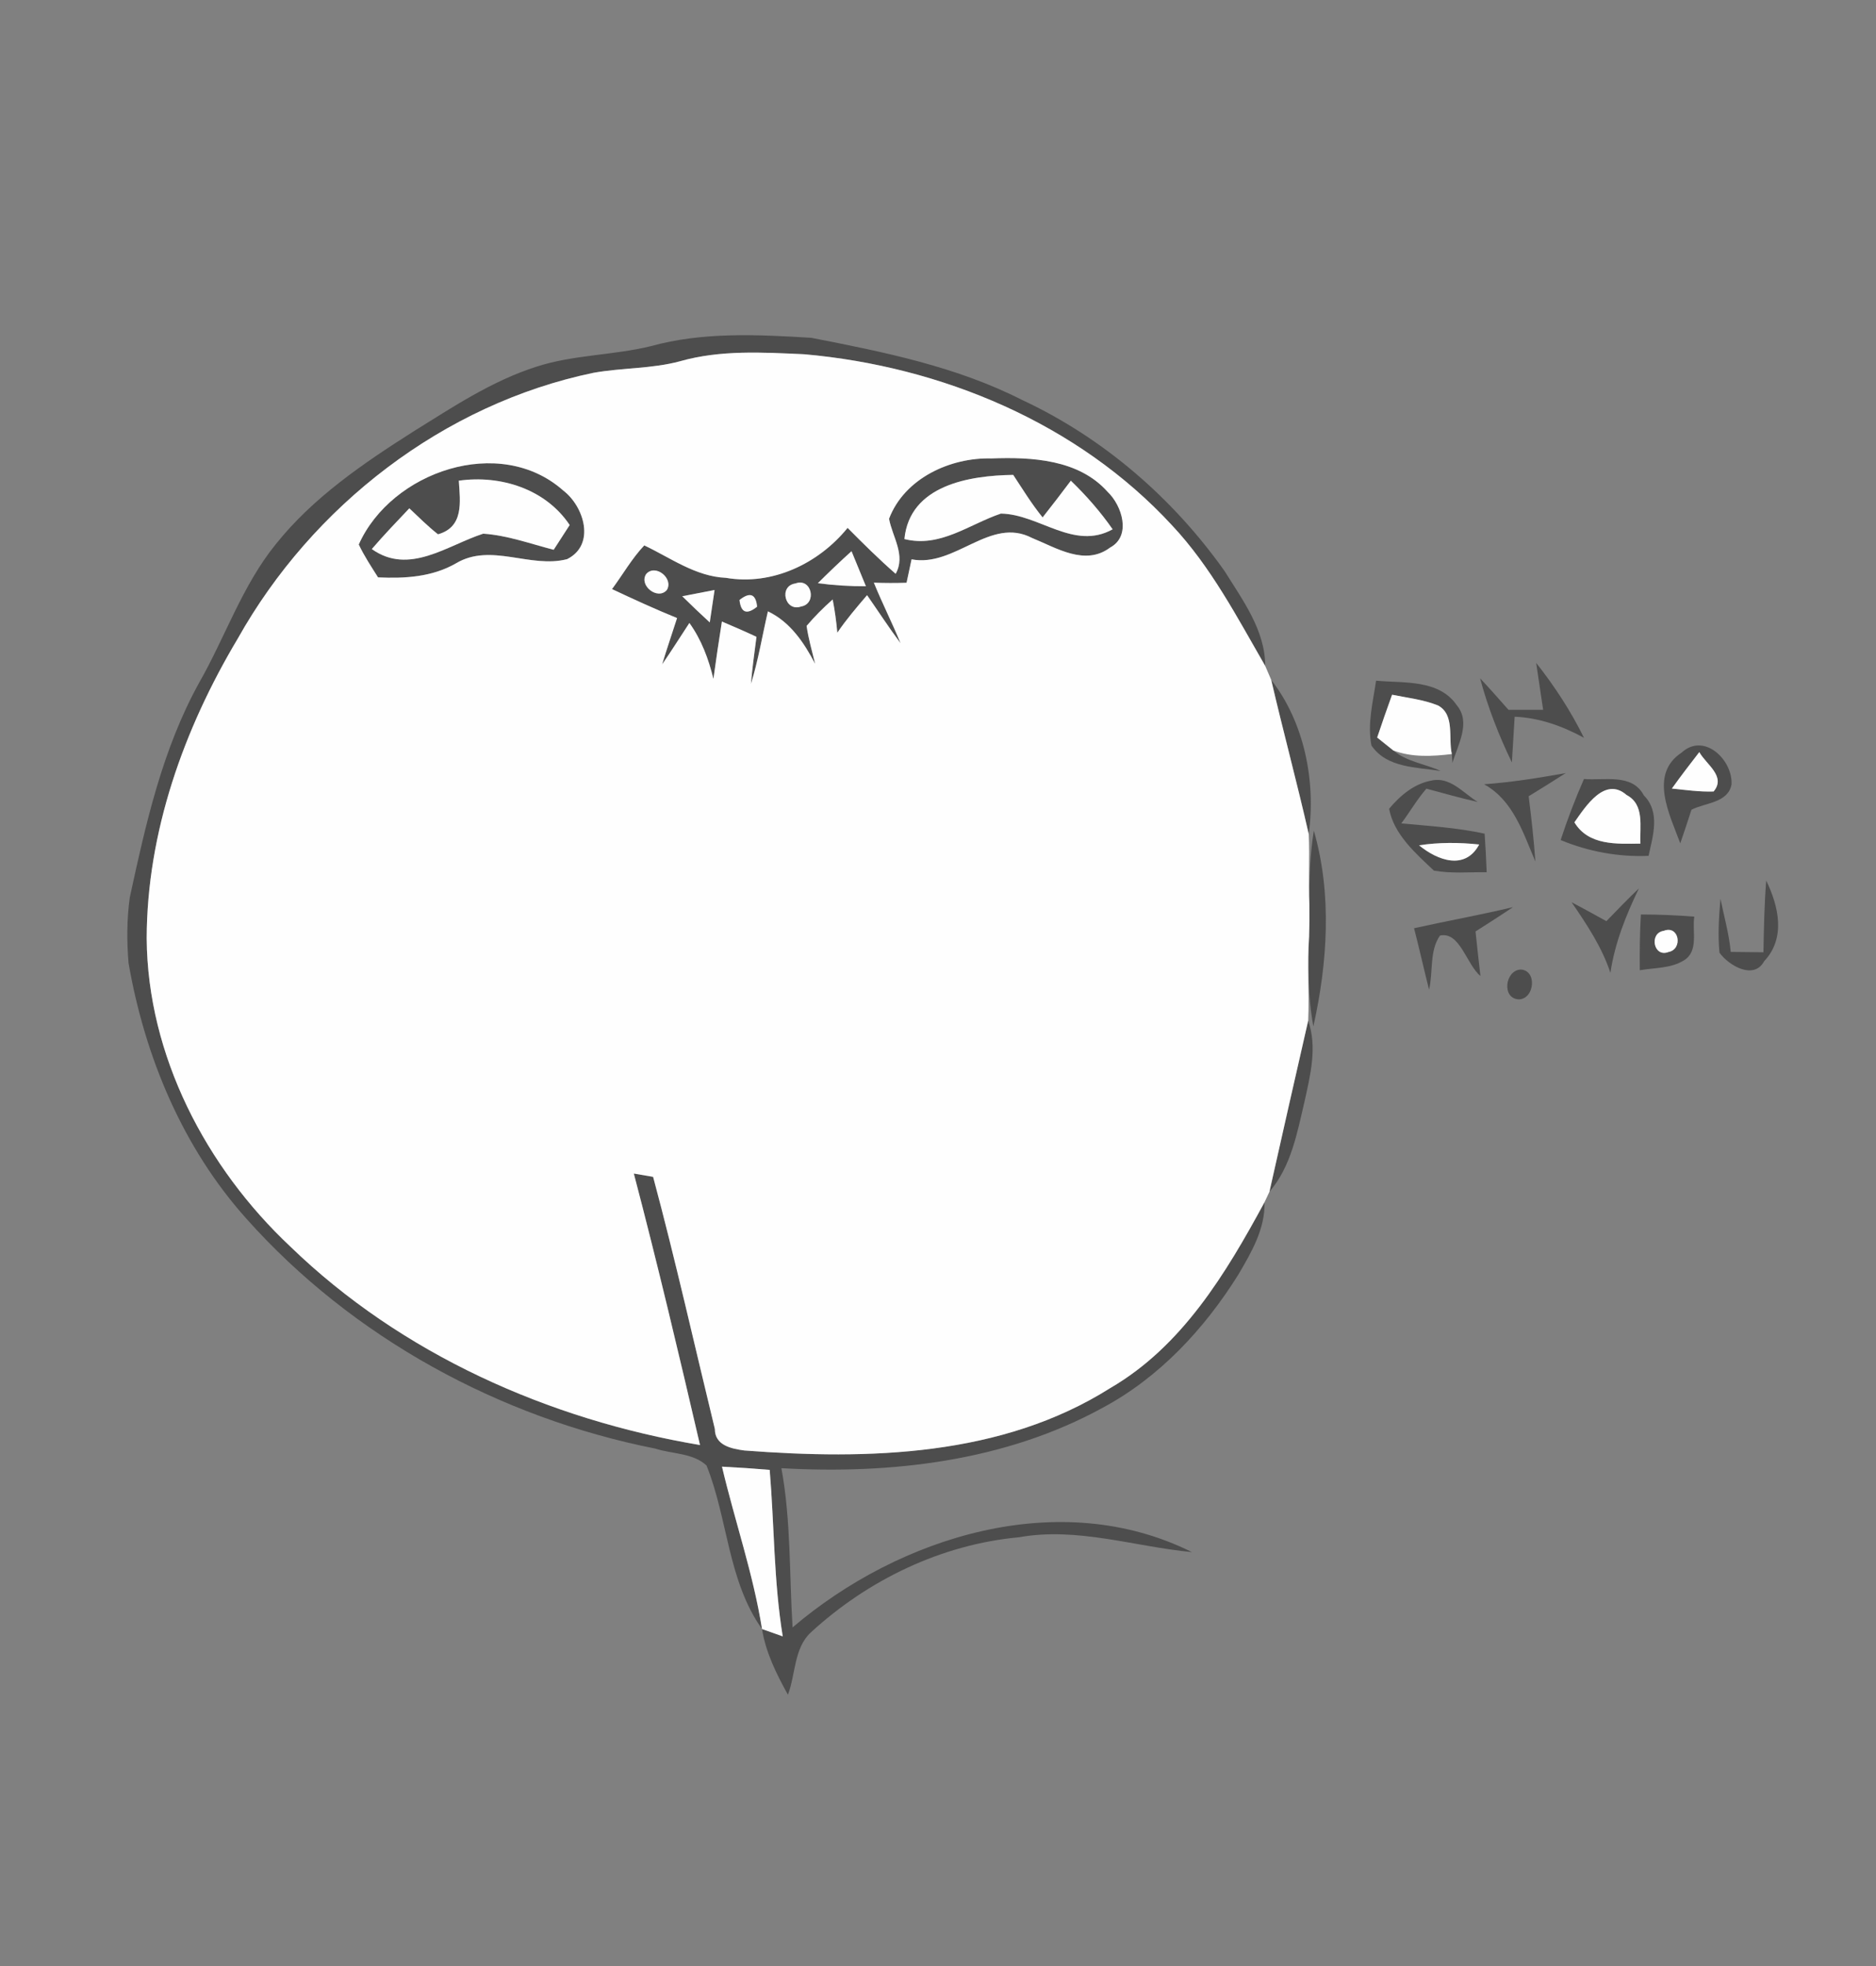 <?xml version="1.0" encoding="UTF-8" ?>
<!DOCTYPE svg PUBLIC "-//W3C//DTD SVG 1.1//EN" "http://www.w3.org/Graphics/SVG/1.1/DTD/svg11.dtd">
<svg width="210pt" height="220pt" viewBox="0 0 210 220" version="1.1" xmlns="http://www.w3.org/2000/svg">
<rect x="0" y="0" width="210" height="220" fill="#808080" stroke="none"/>
<g id="#454545dd">
<path fill="#454545" opacity="0.87" d=" M 72.84 38.74 C 78.68 37.12 84.83 37.44 90.81 37.80 C 98.85 39.37 107.02 41.00 114.38 44.74 C 123.47 48.97 131.31 55.75 137.09 63.92 C 139.11 67.17 141.62 70.52 141.63 74.52 C 138.49 69.08 135.55 63.42 131.21 58.80 C 120.66 47.35 105.37 40.99 90.02 39.64 C 85.39 39.43 80.65 39.14 76.14 40.42 C 72.97 41.28 69.64 41.14 66.42 41.72 C 49.65 45.21 34.95 56.60 26.61 71.47 C 20.57 81.58 16.45 93.12 16.42 105.01 C 16.52 118.13 23.06 130.63 32.51 139.50 C 44.94 151.53 61.41 158.85 78.36 161.70 C 76.00 151.55 73.60 141.40 70.95 131.32 C 71.49 131.41 72.57 131.59 73.11 131.69 C 75.62 141.04 77.73 150.49 80.02 159.90 C 80.02 161.74 81.86 162.11 83.32 162.31 C 97.21 163.37 112.14 163.00 124.29 155.32 C 132.34 150.64 137.24 142.48 141.55 134.53 C 141.63 137.51 140.08 140.14 138.62 142.63 C 134.83 148.69 129.79 154.13 123.43 157.53 C 112.52 163.52 99.74 164.99 87.47 164.29 C 88.55 170.18 88.35 176.16 88.72 182.11 C 100.71 171.90 118.64 166.32 133.42 173.68 C 126.98 173.07 120.60 170.85 114.07 172.02 C 105.37 172.82 97.15 176.80 90.75 182.68 C 88.86 184.45 89.07 187.36 88.20 189.64 C 86.92 187.33 85.72 184.92 85.30 182.29 C 85.88 182.49 87.04 182.90 87.62 183.11 C 86.61 176.94 86.68 170.69 86.16 164.48 C 84.38 164.33 82.60 164.21 80.82 164.12 C 82.25 170.19 84.32 176.11 85.30 182.29 C 81.47 176.90 81.49 169.97 79.09 163.99 C 77.59 162.58 75.24 162.71 73.36 162.10 C 55.92 158.64 39.45 149.68 27.59 136.38 C 20.44 128.41 16.21 118.23 14.39 107.77 C 14.19 105.32 14.19 102.85 14.53 100.42 C 16.32 92.16 18.19 83.78 22.33 76.33 C 25.24 71.22 27.13 65.51 30.87 60.90 C 35.05 55.66 40.67 51.85 46.27 48.29 C 50.67 45.56 55.05 42.63 60.03 41.04 C 64.18 39.69 68.62 39.77 72.84 38.74 Z" />
<path fill="#454545" opacity="0.87" d=" M 99.52 58.05 C 101.24 53.53 106.36 51.18 110.97 51.30 C 115.50 51.13 120.75 51.40 123.99 55.04 C 125.60 56.57 126.68 59.97 124.27 61.27 C 121.46 63.38 118.25 61.30 115.53 60.20 C 110.83 57.75 106.93 63.52 102.04 62.59 C 101.85 63.46 101.66 64.33 101.48 65.21 C 100.26 65.25 99.04 65.25 97.82 65.20 C 98.75 67.49 99.87 69.69 100.81 71.98 C 99.50 70.23 98.31 68.39 97.06 66.60 C 95.90 67.96 94.73 69.32 93.73 70.80 C 93.62 69.55 93.45 68.31 93.21 67.08 C 92.17 68.00 91.19 68.98 90.29 70.04 C 90.50 71.48 90.90 72.88 91.25 74.29 C 90.00 71.91 88.47 69.61 85.96 68.41 C 85.33 71.12 84.89 73.87 84.06 76.53 C 84.21 74.77 84.45 73.01 84.68 71.26 C 83.40 70.66 82.11 70.10 80.81 69.55 C 80.47 71.69 80.15 73.83 79.86 75.97 C 79.32 73.75 78.52 71.58 77.17 69.71 C 76.15 71.25 75.18 72.82 74.12 74.34 C 74.64 72.61 75.24 70.89 75.79 69.16 C 73.33 68.16 70.91 67.05 68.51 65.92 C 69.72 64.29 70.72 62.51 72.12 61.03 C 75.08 62.43 77.86 64.51 81.26 64.66 C 86.45 65.55 91.64 63.06 94.88 59.07 C 96.63 60.83 98.39 62.58 100.26 64.21 C 101.42 62.13 99.90 60.10 99.52 58.05 M 101.24 60.32 C 105.22 61.33 108.49 58.67 112.04 57.47 C 116.34 57.54 120.20 61.64 124.55 59.23 C 123.18 57.26 121.60 55.46 119.87 53.79 C 118.83 55.17 117.78 56.55 116.71 57.90 C 115.49 56.40 114.48 54.75 113.42 53.14 C 108.53 53.21 101.83 54.28 101.24 60.32 M 91.55 65.26 C 93.33 65.50 95.13 65.61 96.93 65.60 C 96.39 64.29 95.85 62.98 95.32 61.68 C 94.03 62.84 92.78 64.04 91.55 65.26 M 72.33 64.24 C 71.49 65.52 73.62 67.19 74.64 66.03 C 75.45 64.74 73.36 63.04 72.33 64.24 M 89.04 65.29 C 87.13 65.56 87.86 68.51 89.67 67.87 C 91.50 67.56 90.86 64.61 89.04 65.29 M 76.37 66.72 C 77.38 67.71 78.40 68.69 79.45 69.65 C 79.58 68.74 79.85 66.92 79.99 66.02 C 79.08 66.19 77.27 66.55 76.37 66.72 M 82.78 67.14 C 82.94 68.57 83.59 68.82 84.75 67.89 C 84.61 66.46 83.95 66.21 82.78 67.14 Z" />
<path fill="#454545" opacity="0.87" d=" M 40.16 60.93 C 43.81 52.76 55.95 48.59 63.05 54.89 C 65.39 56.68 66.70 60.96 63.48 62.57 C 59.37 63.64 54.94 60.70 51.04 63.04 C 48.38 64.57 45.32 64.75 42.32 64.61 C 41.56 63.41 40.77 62.22 40.16 60.93 M 51.36 53.79 C 51.52 56.19 51.93 58.97 49.03 59.79 C 47.90 58.90 46.87 57.87 45.82 56.88 C 44.40 58.38 42.97 59.87 41.62 61.44 C 45.79 64.41 50.06 61.02 54.09 59.72 C 56.80 59.90 59.37 60.85 61.98 61.52 C 62.43 60.83 63.32 59.44 63.77 58.75 C 61.07 54.71 56.03 53.13 51.36 53.79 Z" />
<path fill="#454545" opacity="0.87" d=" M 171.96 74.18 C 174.02 76.79 175.84 79.57 177.31 82.56 C 174.90 81.24 172.31 80.32 169.55 80.20 C 169.45 81.91 169.34 83.61 169.24 85.32 C 167.78 82.29 166.55 79.15 165.68 75.90 C 166.76 77.05 167.81 78.24 168.86 79.43 C 169.83 79.43 171.77 79.43 172.74 79.43 C 172.48 77.68 172.22 75.93 171.96 74.18 Z" />
<path fill="#454545" opacity="0.87" d=" M 142.30 76.08 C 146.01 80.85 147.31 87.41 146.50 93.34 C 145.19 87.56 143.64 81.85 142.30 76.08 Z" />
<path fill="#454545" opacity="0.87" d=" M 154.04 76.17 C 157.14 76.46 161.08 75.99 163.09 78.94 C 164.68 80.87 163.18 83.35 162.59 85.37 L 162.52 84.38 C 162.10 82.59 162.89 79.98 160.97 78.94 C 159.33 78.28 157.55 78.09 155.83 77.74 C 155.25 79.33 154.70 80.93 154.16 82.53 C 154.62 82.89 155.52 83.62 155.97 83.98 C 157.47 85.24 159.52 85.48 161.27 86.27 C 158.57 85.84 155.24 85.95 153.52 83.42 C 153.05 81.00 153.69 78.56 154.04 76.17 Z" />
<path fill="#454545" opacity="0.87" d=" M 188.24 84.22 C 190.74 81.92 193.96 85.01 193.83 87.77 C 193.44 89.86 190.89 89.81 189.34 90.61 C 188.94 91.87 188.52 93.12 188.09 94.37 C 186.93 91.20 184.54 86.65 188.24 84.22 M 187.15 88.24 C 188.70 88.40 190.25 88.62 191.82 88.57 C 193.25 86.87 190.99 85.55 190.22 84.16 C 189.17 85.51 188.14 86.86 187.15 88.24 Z" />
<path fill="#454545" opacity="0.87" d=" M 166.13 87.76 C 169.20 87.54 172.23 87.05 175.26 86.51 C 173.89 87.39 172.51 88.25 171.12 89.10 C 171.42 91.53 171.70 93.96 171.87 96.40 C 170.49 93.18 169.40 89.57 166.13 87.76 Z" />
<path fill="#454545" opacity="0.87" d=" M 155.50 90.50 C 156.72 89.04 158.30 87.69 160.23 87.35 C 162.32 86.86 163.82 88.77 165.42 89.74 C 163.49 89.31 161.58 88.76 159.67 88.25 C 158.62 89.46 157.82 90.86 156.86 92.14 C 159.98 92.43 163.12 92.62 166.19 93.29 C 166.29 94.73 166.36 96.16 166.42 97.60 C 164.45 97.58 162.46 97.77 160.51 97.42 C 158.49 95.51 156.01 93.35 155.50 90.50 M 158.85 94.59 C 160.92 96.29 164.01 97.43 165.58 94.50 C 163.33 94.26 161.08 94.25 158.85 94.59 Z" />
<path fill="#454545" opacity="0.87" d=" M 177.31 87.17 C 179.60 87.37 182.69 86.51 184.01 89.00 C 185.88 90.89 185.03 93.52 184.54 95.77 C 181.16 95.91 177.82 95.30 174.70 94.00 C 175.46 91.68 176.33 89.40 177.31 87.17 M 176.24 92.02 C 177.82 94.64 180.98 94.43 183.63 94.40 C 183.53 92.50 184.13 90.04 182.08 88.96 C 179.65 86.84 177.48 90.25 176.24 92.02 Z" />
<path fill="#454545" opacity="0.87" d=" M 147.07 92.95 C 149.12 100.05 148.61 107.71 147.02 114.85 C 146.40 111.53 146.41 108.14 146.54 104.78 C 146.58 103.60 146.59 102.41 146.57 101.23 C 146.54 98.46 146.63 95.69 147.07 92.95 Z" />
<path fill="#454545" opacity="0.87" d=" M 197.71 98.54 C 199.10 101.41 199.93 104.96 197.48 107.56 C 196.32 109.70 193.53 108.05 192.48 106.61 C 192.28 104.59 192.42 102.57 192.59 100.57 C 192.99 102.55 193.55 104.50 193.74 106.52 C 194.66 106.53 196.48 106.55 197.40 106.56 C 197.45 103.88 197.50 101.21 197.71 98.54 Z" />
<path fill="#454545" opacity="0.87" d=" M 179.82 103.08 C 181.02 101.84 182.21 100.60 183.46 99.41 C 182.01 102.42 180.76 105.53 180.27 108.86 C 179.32 105.98 177.63 103.45 175.93 100.97 C 177.24 101.65 178.53 102.37 179.82 103.08 Z" />
<path fill="#454545" opacity="0.87" d=" M 158.29 103.87 C 161.97 103.05 165.69 102.39 169.36 101.51 C 167.98 102.44 166.57 103.34 165.17 104.23 C 165.34 105.89 165.53 107.54 165.72 109.21 C 164.16 107.93 163.43 104.20 161.19 104.69 C 159.99 106.41 160.44 108.76 159.97 110.74 C 159.39 108.45 158.88 106.15 158.29 103.87 Z" />
<path fill="#454545" opacity="0.87" d=" M 183.68 102.33 C 185.68 102.33 187.67 102.42 189.66 102.57 C 189.40 104.19 190.19 106.44 188.49 107.47 C 187.02 108.38 185.21 108.28 183.56 108.57 C 183.54 106.48 183.56 104.40 183.68 102.33 M 186.24 104.16 C 184.57 104.40 185.09 107.19 186.77 106.53 C 188.42 106.22 187.97 103.48 186.24 104.16 Z" />
<path fill="#454545" opacity="0.87" d=" M 170.22 108.49 C 172.10 108.58 171.78 111.79 170.02 111.83 C 168.07 111.75 168.47 108.58 170.22 108.49 Z" />
<path fill="#454545" opacity="0.87" d=" M 142.10 133.36 C 143.54 126.98 144.97 120.59 146.44 114.21 C 147.47 117.19 146.68 120.30 146.03 123.26 C 145.20 126.78 144.53 130.53 142.10 133.36 Z" />
</g>
<g id="#fefefeff">
<path fill="#fefefe" opacity="1.00" d=" M 76.14 40.42 C 80.65 39.14 85.39 39.43 90.02 39.64 C 105.37 40.99 120.66 47.35 131.21 58.80 C 135.55 63.42 138.49 69.08 141.63 74.52 C 141.80 74.91 142.13 75.69 142.30 76.08 C 143.64 81.85 145.19 87.56 146.50 93.34 C 146.62 95.97 146.45 98.60 146.57 101.23 C 146.59 102.41 146.58 103.60 146.54 104.78 C 146.31 107.92 146.58 111.07 146.44 114.21 C 144.97 120.59 143.54 126.98 142.10 133.36 C 141.97 133.65 141.69 134.24 141.55 134.53 C 137.24 142.48 132.34 150.64 124.29 155.32 C 112.14 163.00 97.21 163.37 83.32 162.31 C 81.86 162.11 80.02 161.74 80.02 159.90 C 77.73 150.49 75.62 141.04 73.11 131.69 C 72.57 131.59 71.49 131.41 70.95 131.32 C 73.60 141.40 76.00 151.55 78.36 161.70 C 61.41 158.85 44.94 151.53 32.51 139.50 C 23.06 130.63 16.52 118.13 16.42 105.01 C 16.45 93.12 20.57 81.58 26.61 71.47 C 34.95 56.60 49.65 45.21 66.42 41.72 C 69.64 41.14 72.97 41.28 76.14 40.42 M 99.52 58.05 C 99.90 60.10 101.42 62.13 100.26 64.21 C 98.39 62.58 96.63 60.83 94.88 59.07 C 91.64 63.06 86.45 65.55 81.26 64.66 C 77.86 64.51 75.08 62.43 72.12 61.03 C 70.72 62.51 69.72 64.29 68.51 65.92 C 70.91 67.05 73.33 68.16 75.79 69.16 C 75.24 70.89 74.64 72.61 74.12 74.34 C 75.18 72.82 76.15 71.25 77.17 69.71 C 78.52 71.58 79.32 73.75 79.86 75.97 C 80.15 73.83 80.47 71.69 80.81 69.55 C 82.11 70.10 83.40 70.66 84.68 71.26 C 84.45 73.01 84.21 74.77 84.06 76.53 C 84.89 73.87 85.33 71.12 85.96 68.41 C 88.47 69.61 90.00 71.91 91.25 74.29 C 90.90 72.88 90.50 71.48 90.29 70.04 C 91.19 68.98 92.17 68.00 93.21 67.08 C 93.45 68.31 93.62 69.55 93.73 70.80 C 94.73 69.32 95.90 67.96 97.06 66.60 C 98.31 68.39 99.50 70.23 100.81 71.98 C 99.87 69.69 98.75 67.49 97.82 65.20 C 99.04 65.25 100.26 65.25 101.48 65.21 C 101.66 64.33 101.85 63.46 102.04 62.59 C 106.93 63.52 110.83 57.75 115.53 60.20 C 118.25 61.30 121.46 63.38 124.27 61.27 C 126.68 59.97 125.60 56.57 123.99 55.04 C 120.75 51.40 115.50 51.13 110.97 51.30 C 106.36 51.18 101.24 53.53 99.52 58.05 M 40.16 60.93 C 40.77 62.22 41.56 63.41 42.32 64.61 C 45.32 64.75 48.38 64.57 51.04 63.04 C 54.94 60.70 59.37 63.64 63.48 62.57 C 66.70 60.96 65.39 56.68 63.05 54.89 C 55.95 48.59 43.81 52.76 40.16 60.93 Z" />
<path fill="#fefefe" opacity="1.00" d=" M 51.36 53.79 C 56.03 53.13 61.07 54.71 63.77 58.75 C 63.32 59.44 62.43 60.83 61.98 61.52 C 59.37 60.85 56.80 59.90 54.09 59.72 C 50.06 61.02 45.79 64.41 41.62 61.44 C 42.97 59.87 44.40 58.38 45.82 56.88 C 46.87 57.87 47.90 58.90 49.03 59.79 C 51.93 58.97 51.52 56.19 51.36 53.79 Z" />
<path fill="#fefefe" opacity="1.00" d=" M 101.24 60.32 C 101.83 54.28 108.53 53.21 113.42 53.14 C 114.48 54.75 115.49 56.40 116.71 57.90 C 117.78 56.55 118.83 55.17 119.87 53.79 C 121.60 55.46 123.18 57.26 124.55 59.23 C 120.20 61.64 116.34 57.54 112.04 57.47 C 108.49 58.67 105.22 61.33 101.24 60.32 Z" />
<path fill="#fefefe" opacity="1.00" d=" M 91.55 65.26 C 92.78 64.04 94.03 62.84 95.32 61.68 C 95.85 62.98 96.39 64.29 96.93 65.60 C 95.13 65.61 93.33 65.50 91.55 65.26 Z" />
<path fill="#fefefe" opacity="1.00" d=" M 72.33 64.24 C 73.36 63.04 75.45 64.74 74.64 66.03 C 73.62 67.19 71.49 65.52 72.33 64.24 Z" />
<path fill="#fefefe" opacity="1.00" d=" M 89.04 65.29 C 90.86 64.61 91.50 67.56 89.67 67.87 C 87.86 68.51 87.13 65.56 89.04 65.29 Z" />
<path fill="#fefefe" opacity="1.00" d=" M 76.37 66.72 C 77.27 66.55 79.08 66.19 79.99 66.02 C 79.85 66.92 79.58 68.74 79.45 69.65 C 78.40 68.69 77.38 67.71 76.37 66.72 Z" />
<path fill="#fefefe" opacity="1.00" d=" M 82.78 67.14 C 83.95 66.21 84.61 66.46 84.75 67.89 C 83.59 68.82 82.94 68.57 82.78 67.14 Z" />
<path fill="#fefefe" opacity="1.00" d=" M 155.83 77.74 C 157.55 78.09 159.33 78.28 160.97 78.94 C 162.89 79.98 162.10 82.59 162.52 84.38 C 160.33 84.64 158.08 84.77 155.97 83.98 C 155.52 83.62 154.62 82.89 154.16 82.53 C 154.70 80.93 155.25 79.33 155.83 77.74 Z" />
<path fill="#fefefe" opacity="1.00" d=" M 187.15 88.24 C 188.14 86.86 189.17 85.51 190.22 84.16 C 190.99 85.55 193.25 86.87 191.82 88.57 C 190.25 88.62 188.70 88.40 187.15 88.24 Z" />
<path fill="#fefefe" opacity="1.00" d=" M 176.24 92.02 C 177.48 90.25 179.65 86.84 182.08 88.96 C 184.13 90.04 183.53 92.50 183.63 94.40 C 180.98 94.43 177.82 94.64 176.24 92.02 Z" />
<path fill="#fefefe" opacity="1.00" d=" M 158.85 94.59 C 161.08 94.25 163.33 94.26 165.58 94.50 C 164.01 97.43 160.92 96.29 158.85 94.59 Z" />
<path fill="#fefefe" opacity="1.00" d=" M 186.24 104.16 C 187.97 103.48 188.42 106.22 186.77 106.53 C 185.09 107.19 184.57 104.40 186.24 104.16 Z" />
<path fill="#fefefe" opacity="1.00" d=" M 80.82 164.12 C 82.60 164.21 84.38 164.33 86.16 164.48 C 86.68 170.69 86.61 176.94 87.62 183.11 C 87.04 182.90 85.88 182.49 85.30 182.29 C 84.32 176.11 82.25 170.19 80.82 164.12 Z" />
</g>
</svg>
